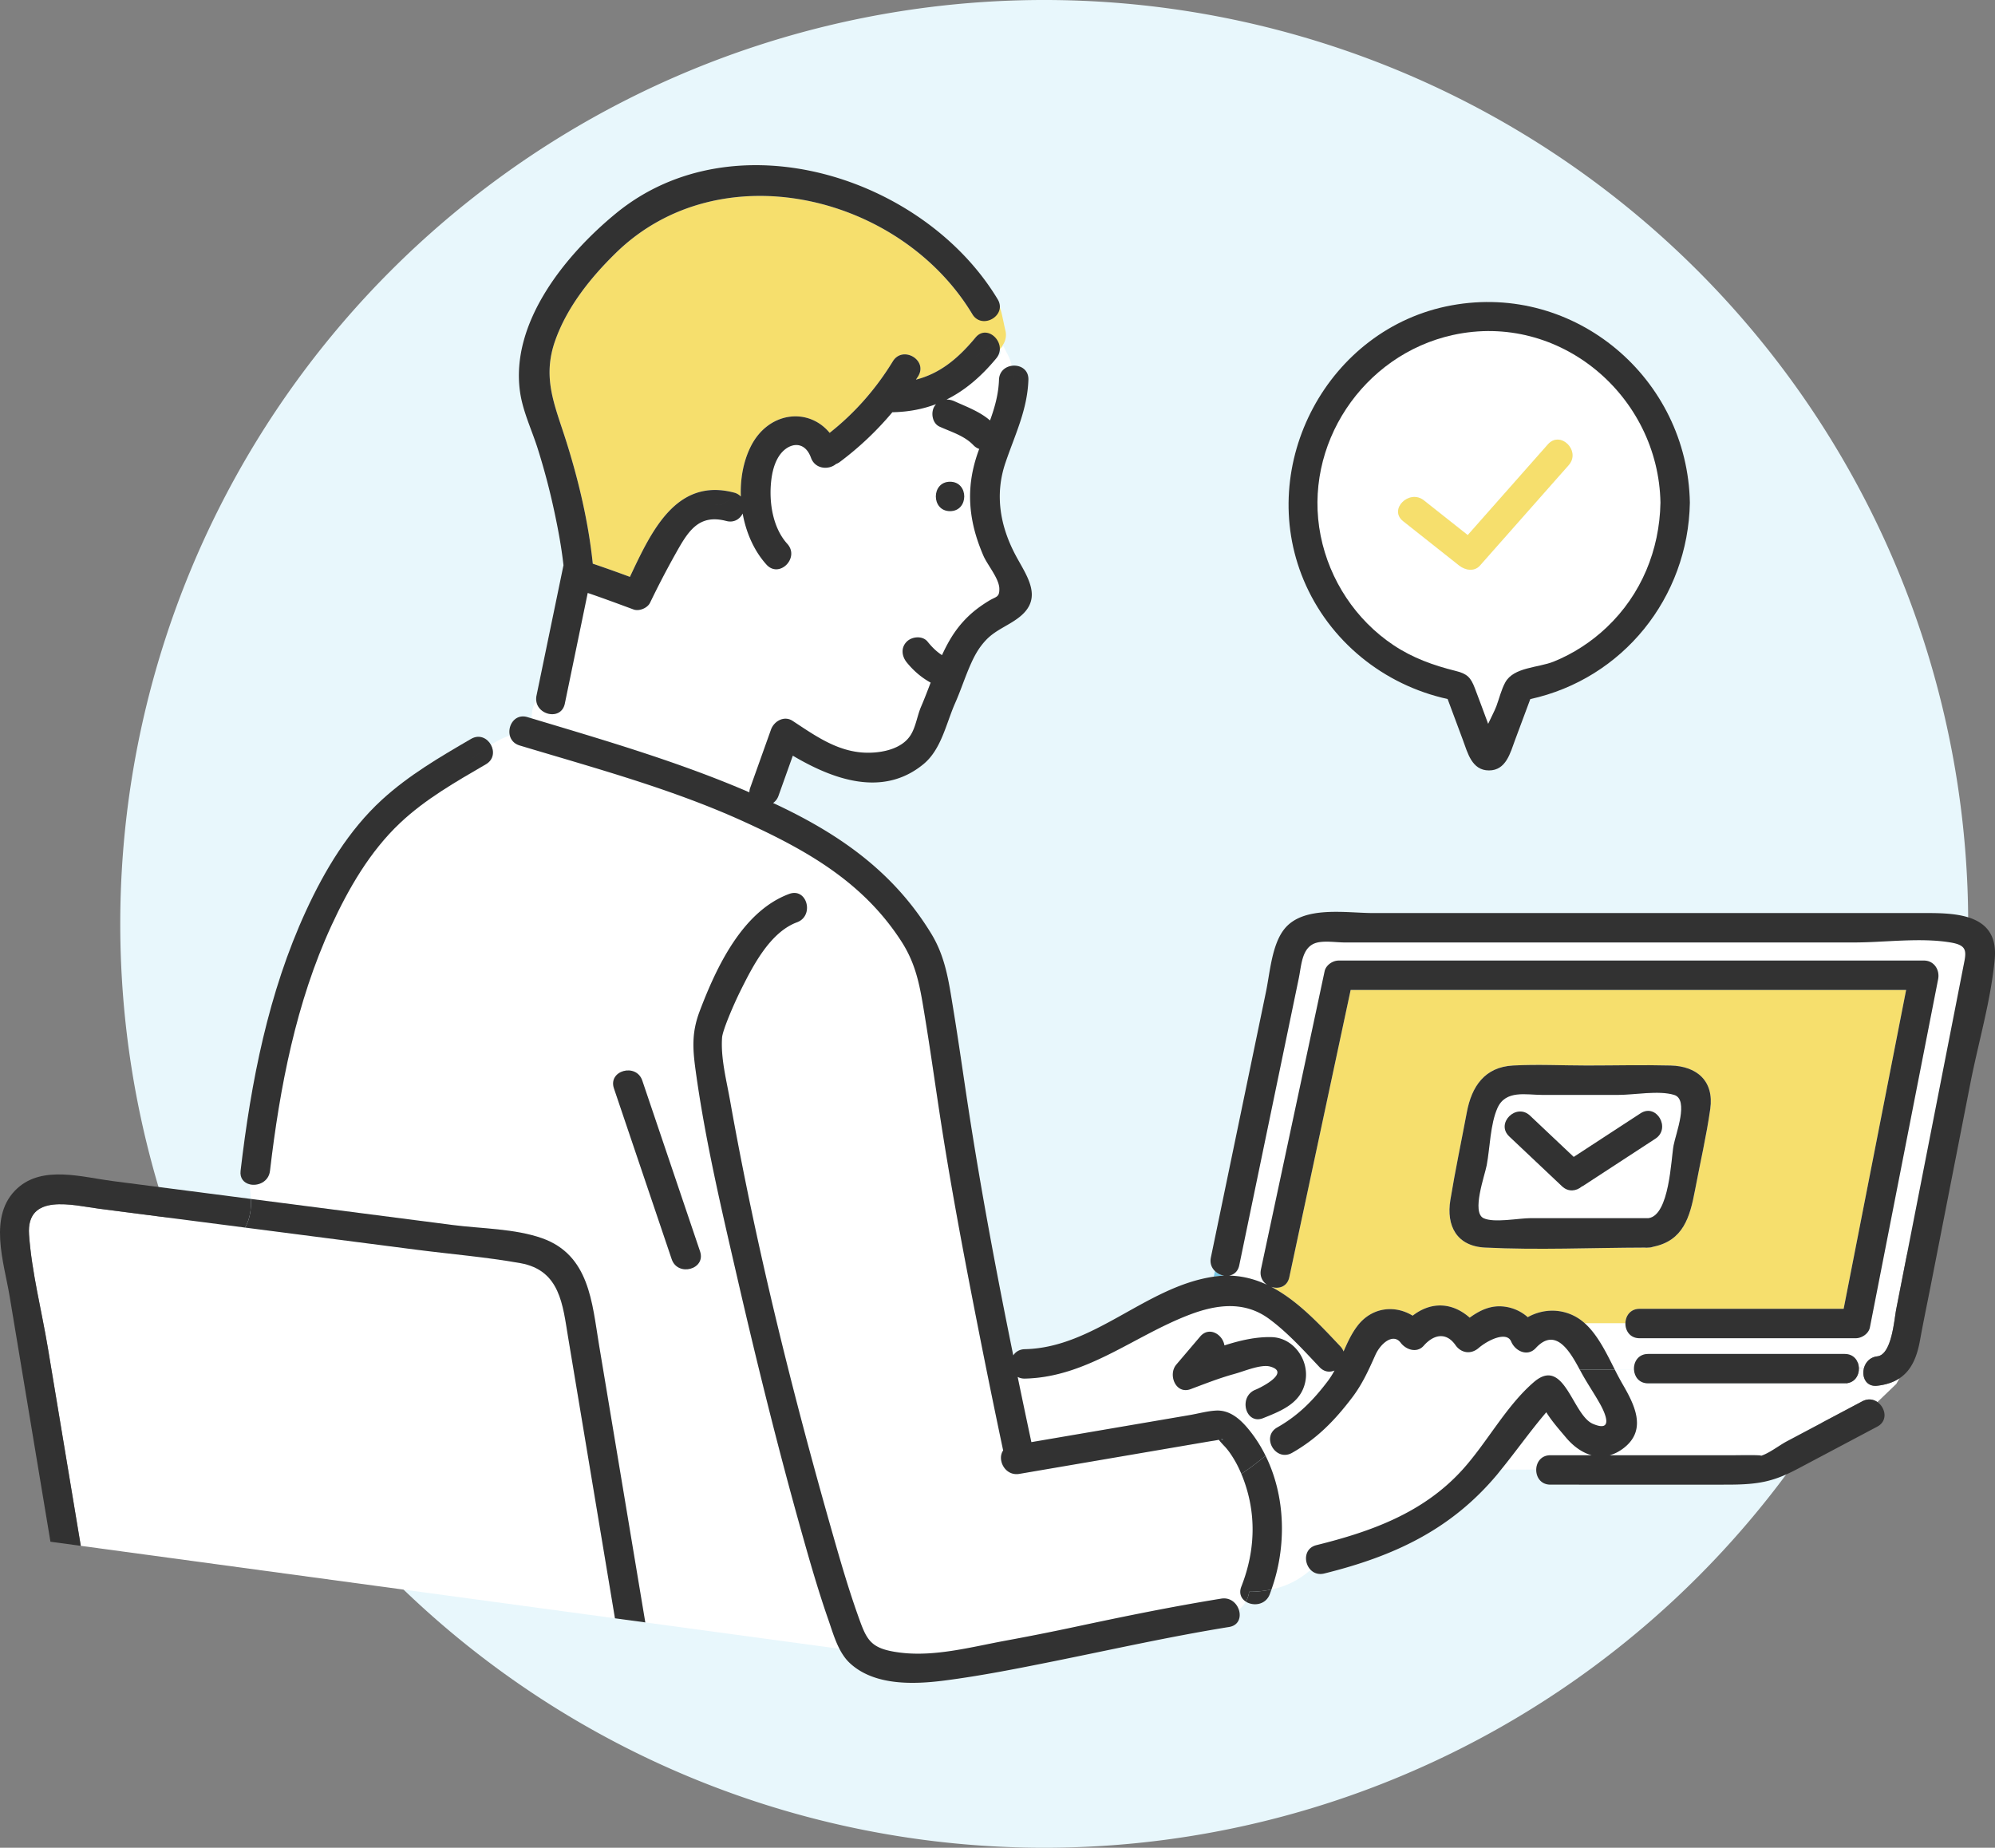 <svg xmlns="http://www.w3.org/2000/svg" width="318.479" height="295" viewBox="1090 5602.95 318.479 295"><rect x="1090" y="5602.95" width="318.479" height="295" fill="#808080" stroke="none"/><g data-name="CompositeLayer"><path d="M1109.198 5750.4a147.5 147.5 0 1 1 0 .1z" fill="#e8f7fc" fill-rule="evenodd" data-name="楕円形 200"/><g data-name="グループ 2815"><g data-name="グループ 2584"><g data-name="グループ 2583" transform="translate(1090 5629.322)" clip-path="url(&quot;#a&quot;)"><path d="M299.692 194.864c-1.83.21-2.525-1.452-2.121-2.86h-.821c.059 1.216-.689 2.48-2.256 2.48h-31.39c-1.448 0-2.194-1.075-2.256-2.196h-3.064c.4.79.793 1.553 1.196 2.244 1.936 3.326 3.981 7.31.293 10.23-.76.601-1.53.985-2.294 1.2h18.382c.56 0 1.12.003 1.678 0 .545-.005 4.638-.072 4.031.106 1.338-.393 2.928-1.667 4.167-2.324l5.774-3.062 6.293-3.336c.898-.476 1.755-.327 2.405.125l3.019-2.903.514-.905c-.925.618-2.083 1.032-3.55 1.201" fill="#fff" fill-rule="evenodd" data-name="パス 5257"/><path d="M210.648 191.895c-2.5-2.65-5.142-5.576-8.087-7.73-3.924-2.871-8.37-2.272-12.637-.65-8.92 3.39-16.428 9.997-26.318 10.208a2.26 2.26 0 0 1-1.147-.268 1748.45 1748.45 0 0 0 2.187 10.414l25.279-4.32c1.358-.233 2.807-.643 4.187-.717 2.475-.132 4.27 1.737 5.708 3.616a21.962 21.962 0 0 1 2.222 3.613c.447-.343.899-.674 1.356-.987-.874-1.014-1.004-2.698.496-3.548 3.391-1.922 5.753-4.337 8.098-7.432.398-.525.732-1.085 1.046-1.657-.755.317-1.65.242-2.39-.542m-2.273 2.335c-.7 3.434-3.821 4.64-6.723 5.805-2.463.99-3.693-2.383-2.09-3.977.224-.222.502-.412.842-.548 1.088-.437 5.607-2.787 2.378-3.704-1.474-.419-4.191.756-5.617 1.14l-.21.063c-2.35.65-4.598 1.54-6.882 2.396-2.398.898-3.649-2.319-2.284-3.923l3.8-4.466c1.444-1.697 3.608-.336 3.878 1.412 2.501-.806 5.059-1.39 7.542-1.322 3.544.098 6.058 3.728 5.366 7.124" fill="#fff" fill-rule="evenodd" data-name="パス 5258"/><path d="M194.914 203.43c.318.15.545-.075 0 0" fill="#78c8e6" fill-rule="evenodd" data-name="パス 5259"/><path d="M255.447 197.802c-.946-1.699-2.054-3.304-2.987-5.01l-.272-.504h-.669.669c-1.476-2.728-3.796-6.94-7.02-3.438-1.328 1.44-3.286.475-3.923-1.035-.715-1.697-3.697-.267-5.21 1.035-1.211 1.042-2.775.825-3.685-.475-1.508-2.152-3.516-1.67-5.066.095-1.097 1.25-2.845.643-3.686-.476-1.184-1.575-3.198.08-4.045 1.98-1.08 2.421-2.084 4.648-3.697 6.772-2.763 3.64-5.599 6.568-9.593 8.832-1.13.64-2.207.257-2.865-.505-.458.313-.91.644-1.356.987 3.225 6.523 3.353 14.567.93 21.337 2.314-.486 4.4-1.489 6.256-3.14-1.123-1.15-1.08-3.444.934-3.944 8.771-2.175 17.002-5.14 23.22-11.947 3.982-4.36 7.03-10.266 11.505-14.1 4.857-4.162 6.13 5.296 9.404 6.686 3.309 1.404 2.005-1.623 1.156-3.15" fill="#fff" fill-rule="evenodd" data-name="パス 5260"/><path d="M195.435 177.293a2.723 2.723 0 0 1-1.49-.744l-.169.899.18-.029c.501-.069.994-.109 1.479-.126" fill="#78c8e6" fill-rule="evenodd" data-name="パス 5261"/><path d="M247.503 205.961h6.577c-1.522-.418-2.933-1.45-4.09-2.828-1.021-1.218-2.266-2.612-3.141-4.035-2.522 2.946-4.763 6.138-7.21 9.15h5.603c.025-1.153.777-2.287 2.261-2.287" fill="#fff" fill-rule="evenodd" data-name="パス 5262"/><path d="M159.463 22.352c-1.009.555-3.485 2.691-4.248 1.423-11.477-19.063-40.222-26.052-56.897-9.77-4.02 3.926-7.784 8.622-9.682 13.979-2.118 5.978-.092 10.265 1.72 15.984 2.011 6.347 3.579 12.997 4.275 19.652 1.988.667 3.96 1.382 5.927 2.11 3.408-7.23 7.37-15.885 16.631-13.455.465.122.813.346 1.077.622-.103-2.81.401-5.61 1.582-7.98 2.766-5.546 9.159-6.34 12.597-2.182 4.026-3.173 7.408-7.039 10.083-11.417 1.574-2.576 5.632-.215 4.053 2.37-.115.187-.24.366-.356.551 3.769-.97 6.654-3.284 9.496-6.715 1.227-1.481 3.033.86 3.676 2.24.108-.08.452-.65.782-1.198a2.84 2.84 0 0 0 .328-2.148c-.332-1.354-.625-3.266-1.044-4.066" fill="#f6df6d" fill-rule="evenodd" data-name="パス 5263"/><path d="M160.184 28.884a8.849 8.849 0 0 1-.588.484c.367.79.14.634-.556 1.475-2.399 2.896-4.99 5.116-7.945 6.579.423-.006.858.084 1.268.269 2 .904 4.024 1.64 5.684 3.063.75-2.075 1.353-4.18 1.43-6.49.045-1.344 1-2.086 2.038-2.234-.35-1.475-.682-1.756-1.331-3.146" fill="#fff" fill-rule="evenodd" data-name="パス 5264"/><path d="M156.98 62.326c-.766-1.786-1.382-3.62-1.744-5.532-.725-3.829-.38-7.377.92-11.042.054-.153.112-.302.168-.454a2.294 2.294 0 0 1-.936-.604c-1.44-1.507-3.54-2.111-5.394-2.95-1.16-.526-1.43-2.206-.842-3.211.085-.144.18-.273.283-.388-2.119.807-4.426 1.249-6.98 1.297a49.933 49.933 0 0 1-8.39 7.938 2.323 2.323 0 0 1-.607.325c-1.128.964-3.322.866-3.992-.994-1.083-3.011-3.837-2.352-5.197-.124-.804 1.314-1.108 2.96-1.217 4.476-.23 3.19.424 6.954 2.632 9.39 2.025 2.236-1.286 5.563-3.32 3.32-1.967-2.172-3.252-5.087-3.806-8.159-.448.885-1.38 1.511-2.617 1.187-4.593-1.205-6.23 1.9-8.293 5.58a142.341 142.341 0 0 0-3.87 7.467c-.422.87-1.75 1.412-2.65 1.08-2.426-.897-4.855-1.804-7.306-2.636l-3.656 17.673c-.555 2.68-4.298 1.897-4.556-.46-.602.8-.7 1.807-.766 2.804 11.742 3.53 23.525 6.958 34.783 11.817a2.35 2.35 0 0 1 .132-.713l3.32-9.295c.48-1.347 2.094-2.29 3.447-1.403 3.734 2.451 7.37 5.084 12.046 5.089 2.359.003 5.397-.627 6.78-2.783.857-1.335 1.068-3.135 1.696-4.586.53-1.226 1.021-2.52 1.52-3.826-1.47-.8-2.762-1.925-3.813-3.224-.8-.988-.975-2.344 0-3.319.83-.83 2.52-.986 3.318 0 .742.916 1.443 1.596 2.304 2.158.596-1.29 1.254-2.533 2.038-3.657a16.648 16.648 0 0 1 3.178-3.434 20.732 20.732 0 0 1 2.244-1.567c1.192-.73 1.722-.528 1.699-1.948-.028-1.634-1.908-3.783-2.556-5.292m-5.316-7.092c-3.025 0-3.02-4.694 0-4.694 3.025 0 3.02 4.694 0 4.694" fill="#fff" fill-rule="evenodd" data-name="パス 5265"/><path d="M299.692 190.171c2.313-.266 2.693-5.866 3.009-7.481l2.65-13.53c2.146-10.946 4.29-21.894 6.435-32.84l1.802-9.198c.365-1.862.158-2.631-2.215-3.028-4.839-.81-10.51 0-15.398 0h-81.279c-1.327 0-3.038-.285-4.347 0-2.543.553-2.567 3.553-3.013 5.703l-9.507 45.842c-.21 1.013-.88 1.522-1.643 1.649 2.185.037 4.198.58 6.075 1.458-.723-.5-1.2-1.359-.967-2.452l10.16-47.588c.214-.999 1.284-1.723 2.264-1.723h93.417c1.616 0 2.553 1.493 2.263 2.97l-10.895 55.606c-.196 1-1.297 1.722-2.262 1.722h-34.5c-1.537 0-2.288-1.21-2.263-2.402h-6.5c2.076 1.846 3.478 4.788 4.806 7.41h3.064c-.067-1.222.68-2.499 2.255-2.499h31.39c1.456 0 2.202 1.086 2.257 2.214h.821c.259-.901.963-1.7 2.12-1.833" fill="#fff" fill-rule="evenodd" data-name="パス 5266"/><path d="M261.74 182.588h32.575l9.976-50.912h-88.678l-9.793 45.865c-.33 1.547-1.724 1.932-2.889 1.534 4.228 2.19 7.764 6.033 11.036 9.5.246.26.41.537.516.817.633-1.442 1.281-2.868 2.231-4.103 2.31-3.004 5.984-3.34 8.8-1.61 3.005-2.331 6.368-2.1 9.104.317 1.65-1.202 3.45-2.06 5.631-1.75a6.863 6.863 0 0 1 3.64 1.674c2.455-1.383 5.498-1.433 8.018.144.377.237.732.513 1.07.814h6.501c.025-1.154.777-2.29 2.263-2.29m-24.668-9.78c-4.518-.223-6.219-3.456-5.535-7.612.77-4.683 1.752-9.34 2.628-14.005.766-4.084 2.832-7.208 7.38-7.451 3.906-.209 7.882 0 11.792 0 4.453 0 8.922-.114 13.374 0 4.198.107 6.937 2.489 6.311 6.928-.61 4.332-1.621 8.642-2.428 12.94-.824 4.387-1.9 8.08-6.643 9.059-.24.084-.503.14-.802.14a2.402 2.402 0 0 1-.591.003c-8.47.019-17.034.414-25.486-.003" fill="#f6df6d" fill-rule="evenodd" data-name="パス 5267"/><path d="M198.165 226.934c1.87-4.757 2.37-9.786 1.085-14.771a23.321 23.321 0 0 0-1.089-3.238c-1.51.942-3.139 1.62-5.057 1.62 1.918 0 3.546-.678 5.057-1.62-.3-.713-.63-1.413-1.022-2.082-.49-.838-1.035-1.675-1.713-2.375-.11-.113-.588-.623-.858-.974-.553.121-1.124.192-1.682.287l-6.033 1.032-24.124 4.124c-2.329.397-3.595-2.313-2.585-3.737a1390.005 1390.005 0 0 1-4.043-19.81c-2.247-11.411-4.413-22.85-6.155-34.352-.762-5.036-1.473-10.08-2.298-15.105-.744-4.525-1.269-8.159-3.741-11.995-6.104-9.471-15.09-14.543-25.056-19.093-11.495-5.248-23.823-8.569-35.892-12.2-.893-.27-1.39-.888-1.567-1.587-1.087.354-2.083.88-3.018 1.487.552 1.008.47 2.358-.806 3.103-4.812 2.805-9.656 5.545-13.732 9.4-4.79 4.529-8.187 10.408-10.926 16.352-5.647 12.256-8.25 25.831-9.81 39.157-.208 1.775-1.967 2.489-3.275 2.143.094.78.186 1.56.224 2.34l32.258 4.17c4.531.585 9.87.561 14.228 2.105 7.565 2.678 7.971 10.299 9.082 16.962l7.397 44.375 30.988 4.205c-.766-1.49-1.26-3.188-1.78-4.677-1.64-4.701-3.01-9.502-4.354-14.295-3.745-13.352-7.074-26.825-10.185-40.338-2.522-10.952-5.13-21.99-6.65-33.137-.479-3.513-.598-6.027.683-9.397 2.64-6.942 6.805-15.903 14.272-18.665 2.842-1.052 4.056 3.487 1.247 4.526-4.353 1.61-7.098 7.062-9.037 10.95-1.031 2.07-2.843 6.262-2.928 7.459-.234 3.262.701 6.82 1.268 10.005 4.159 23.421 9.96 46.738 16.492 69.601 1.192 4.172 2.407 8.349 3.857 12.438 1.472 4.153 1.928 5.556 6.93 6.161 5.514.667 11.378-.945 16.775-1.933 3.734-.684 7.454-1.43 11.166-2.222 7.714-1.645 15.418-3.221 23.207-4.479 1.427-.23 2.452.703 2.806 1.784.448-.381.83-.815 1.113-1.305-.73-.472-1.145-1.315-.72-2.4m-86.408-53.517c.971 2.873-3.564 4.094-4.526 1.247l-9.223-27.272c-.97-2.873 3.564-4.093 4.527-1.247l9.222 27.272" fill="#fff" fill-rule="evenodd" data-name="パス 5268"/><path d="M90.694 187.14c-.86-5.162-1.26-10.709-7.616-11.845-5.512-.987-11.175-1.444-16.726-2.162l-27.224-3.518c-.046.084-.082.168-.133.251.051-.083.087-.167.133-.251L15.804 166.6c-4.083-.528-11.648-2.6-11.167 4.156.426 5.994 2.016 12.127 3.001 18.05l5.259 31.62 85.274 11.567-7.477-44.853" fill="#fff" fill-rule="evenodd" data-name="パス 5269"/><path d="M198.884 229.333c1.164.754 3.135.56 3.807-1.151.101-.258.188-.524.28-.785a17.492 17.492 0 0 1-3.557.357 4.252 4.252 0 0 1-.53 1.58" fill="#323232" fill-rule="evenodd" data-name="パス 5270"/><path d="m299.71 197.471-2.02 1.943 2.02-1.943c-.65-.452-1.508-.6-2.405-.125l-6.294 3.336-5.773 3.062c-1.24.657-2.83 1.931-4.167 2.324.606-.178-3.486-.11-4.031-.107-.56.004-1.12 0-1.68 0h-18.38c.763-.214 1.532-.597 2.293-1.2 3.69-2.92 1.643-6.903-.293-10.229a44.97 44.97 0 0 1-1.196-2.243h-5.596l.273.503c.933 1.707 2.04 3.312 2.987 5.01.85 1.527 2.153 4.555-1.156 3.15-3.275-1.39-4.547-10.848-9.405-6.686-4.475 3.834-7.523 9.74-11.505 14.1-6.218 6.807-14.448 9.772-23.22 11.947-2.014.5-2.057 2.795-.933 3.945.51.523 1.263.809 2.182.581 11.071-2.745 20.19-6.958 27.585-15.79.22-.263.426-.535.642-.8h-4.078 4.078c2.448-3.012 4.689-6.205 7.211-9.151.875 1.423 2.12 2.817 3.142 4.035 1.156 1.378 2.567 2.41 4.09 2.828h-6.578c-1.484 0-2.236 1.134-2.261 2.287h1.433-1.433c-.027 1.194.723 2.407 2.261 2.407 9.471 0 18.942.021 28.412 0 4.932-.011 7.281-.52 11.124-2.557l12.635-6.699c1.772-.94 1.318-3.035.035-3.928" fill="#323232" fill-rule="evenodd" data-name="パス 5271"/><path d="M306.233 119.4H219.187c-4.281 0-11.124-1.24-14.15 2.546-2.01 2.514-2.297 6.938-2.942 10.05l-3.34 16.107-5.452 26.288c-.188.908.12 1.645.641 2.158l.576-3.07-.576 3.07c.407.398.94.663 1.49.744-.484.017-.977.057-1.48.126-.06.008-.118.02-.178.029l-.966 5.15.966-5.15c-10.853 1.58-19.07 11.345-30.17 11.581-.87.019-1.48.427-1.85.99-2.653-13.022-5.108-26.092-7.13-39.216-.827-5.371-1.572-10.754-2.453-16.117-.705-4.296-1.216-8.226-3.501-11.98-5.92-9.723-14.357-15.7-24.447-20.499-.27-.128-.541-.249-.81-.375a2.37 2.37 0 0 0 .87-1.172l2.28-6.385c6.41 3.8 14.378 6.71 20.874 1.334 2.845-2.355 3.602-6.486 5.038-9.728.931-2.101 1.623-4.31 2.574-6.403.623-1.373 1.282-2.528 2.356-3.666 1.622-1.717 3.808-2.364 5.55-3.847 3.521-2.997.947-6.387-.764-9.572-2.529-4.704-3.421-9.741-1.698-14.845 1.517-4.495 3.514-8.443 3.676-13.284.056-1.677-1.363-2.418-2.655-2.234.364 1.533.512 3.131.296 4.85.216-1.719.068-3.317-.296-4.85-1.037.148-1.994.89-2.039 2.234-.077 2.31-.68 4.416-1.429 6.49-1.661-1.423-3.686-2.158-5.685-3.063a2.99 2.99 0 0 0-1.268-.27c2.957-1.462 5.546-3.682 7.945-6.578.696-.84.697-1.815.329-2.606-1.48 1.11-3.303 1.873-4.597 3.168 1.294-1.295 3.117-2.059 4.597-3.168-.644-1.38-2.421-2.194-3.648-.712-2.842 3.43-5.727 5.743-9.496 6.714.117-.185.241-.364.356-.55 1.578-2.586-2.479-4.947-4.053-2.37-2.675 4.378-6.057 8.243-10.083 11.416-3.438-4.157-9.83-3.364-12.597 2.183-1.182 2.369-1.685 5.17-1.582 7.979a2.253 2.253 0 0 0-1.077-.622c-9.261-2.43-13.223 6.225-16.63 13.454a205.96 205.96 0 0 0-5.928-2.108c-.696-6.655-2.264-13.306-4.275-19.653-1.812-5.718-3.838-10.006-1.72-15.984 1.898-5.357 5.66-10.052 9.682-13.978 16.675-16.283 45.42-9.294 56.897 9.769.763 1.268 2.127 1.343 3.136.787-.704-1.345-1.411-2.7-2.015-4.11.604 1.41 1.31 2.765 2.015 4.11 1.048-.576 1.713-1.833.916-3.155C147.472 1.815 117.222-7.8 98.342 7.685c-8.003 6.563-16.869 17.364-15.331 28.46.435 3.14 1.866 6.066 2.819 9.071a109.08 109.08 0 0 1 2.677 10.146c.6 2.804 1.13 5.65 1.446 8.51L85.64 84.718a2.49 2.49 0 0 0-.03.788c.258 2.356 4.001 3.139 4.556.46l3.656-17.674c2.451.832 4.879 1.739 7.306 2.635.9.334 2.228-.208 2.65-1.079a142.34 142.34 0 0 1 3.87-7.466c2.063-3.681 3.7-6.786 8.293-5.58 1.238.324 2.17-.303 2.617-1.188.553 3.073 1.839 5.987 3.807 8.159 2.033 2.243 5.344-1.084 3.318-3.319-2.207-2.436-2.861-6.2-2.631-9.391.11-1.515.413-3.162 1.217-4.476 1.36-2.228 4.114-2.887 5.197.124.67 1.86 2.864 1.958 3.99.995.201-.075.404-.172.608-.325a49.972 49.972 0 0 0 8.391-7.94c2.553-.047 4.861-.489 6.98-1.296a2.289 2.289 0 0 0-.283.388c-.588 1.005-.318 2.685.842 3.21 1.855.84 3.954 1.444 5.394 2.951.293.307.612.497.936.604-.056.152-.114.301-.168.454-1.3 3.666-1.645 7.213-.92 11.042.362 1.912.978 3.746 1.744 5.532.647 1.51 2.528 3.658 2.555 5.292.024 1.42-.506 1.219-1.698 1.948-.777.476-1.535.992-2.244 1.567a16.691 16.691 0 0 0-3.18 3.434c-.782 1.125-1.44 2.367-2.036 3.657-.86-.56-1.562-1.241-2.304-2.157-.797-.987-2.488-.83-3.318 0-.975.974-.8 2.33 0 3.318 1.051 1.3 2.342 2.423 3.814 3.224-.5 1.306-.992 2.6-1.521 3.826-.628 1.451-.84 3.251-1.696 4.586-1.383 2.156-4.422 2.786-6.78 2.783-4.676-.005-8.312-2.638-12.046-5.089-1.353-.888-2.967.056-3.448 1.403l-3.319 9.295c-.09.253-.123.488-.132.714-11.26-4.86-23.04-8.289-34.783-11.817-.088 1.304-.14 2.583-1.259 3.33 1.119-.747 1.171-2.026 1.259-3.33-.213-.064-.425-.127-.637-.192-2.003-.602-3.211 1.374-2.815 2.94.209-.07.413-.147.629-.2-.216.053-.42.13-.629.2.177.7.674 1.318 1.567 1.586 12.07 3.632 24.397 6.953 35.892 12.2 9.966 4.55 18.952 9.623 25.056 19.094 2.472 3.836 2.997 7.47 3.74 11.995.826 5.026 1.537 10.07 2.3 15.105 1.74 11.501 3.907 22.94 6.154 34.353a1390.048 1390.048 0 0 0 4.043 19.81c-1.01 1.423.256 4.133 2.585 3.736l24.124-4.125 6.033-1.03c.558-.096 1.13-.167 1.682-.288.27.35.749.861.858.974.678.7 1.224 1.537 1.713 2.374.391.67.722 1.37 1.023 2.083 1.347-.84 2.603-1.884 3.88-2.864a21.83 21.83 0 0 0-2.222-3.613c-1.438-1.88-3.234-3.748-5.708-3.616-1.38.074-2.829.484-4.188.716l-25.278 4.321c-.739-3.468-1.47-6.939-2.187-10.414.318.172.694.278 1.147.268 9.89-.21 17.396-6.818 26.317-10.209 4.268-1.622 8.714-2.22 12.638.65 2.945 2.155 5.587 5.08 8.087 7.73.74.784 1.635.86 2.39.543a13.242 13.242 0 0 1-1.046 1.657c-2.345 3.095-4.707 5.51-8.098 7.431-1.5.85-1.371 2.535-.496 3.549.952-.65 1.936-1.214 3.004-1.57-1.068.356-2.052.92-3.004 1.57.658.761 1.735 1.145 2.865.504 3.994-2.264 6.83-5.192 9.593-8.831 1.613-2.125 2.618-4.352 3.697-6.773.847-1.9 2.86-3.555 4.045-1.98.841 1.119 2.589 1.725 3.686.476 1.55-1.765 3.558-2.247 5.066-.094.91 1.299 2.474 1.517 3.686.474 1.512-1.3 4.494-2.732 5.209-1.035.637 1.51 2.595 2.476 3.923 1.035 3.224-3.5 5.544.71 7.02 3.439h5.596c-1.328-2.622-2.73-5.564-4.807-7.41H248.1h4.878a7.986 7.986 0 0 0-1.07-.814c-2.52-1.578-5.563-1.528-8.019-.145a6.865 6.865 0 0 0-3.64-1.673c-2.18-.31-3.98.547-5.63 1.75-2.736-2.418-6.1-2.65-9.105-.317-2.815-1.73-6.489-1.395-8.799 1.61-.95 1.234-1.598 2.66-2.231 4.102a2.422 2.422 0 0 0-.516-.817c-3.272-3.467-6.809-7.31-11.036-9.5 1.165.399 2.558.013 2.889-1.533l9.793-45.865h88.677l-9.975 50.91h-32.574c-1.486 0-2.238 1.137-2.263 2.292h2.016-2.016c-.025 1.191.726 2.402 2.263 2.402h34.5c.965 0 2.066-.723 2.262-1.722l10.895-55.606c.29-1.477-.647-2.97-2.263-2.97h-93.418c-.98 0-2.05.724-2.262 1.723-3.387 15.863-6.775 31.725-10.161 47.588-.234 1.093.244 1.952.967 2.452-1.876-.878-3.89-1.42-6.075-1.46.763-.125 1.433-.634 1.643-1.647 3.17-15.28 6.338-30.562 9.507-45.842.446-2.15.47-5.15 3.013-5.703 1.309-.285 3.02 0 4.347 0h81.279c4.889 0 10.56-.81 15.398 0 2.373.396 2.58 1.166 2.215 3.028a521530.913 521530.913 0 0 0-10.887 55.567c-.316 1.616-.696 7.215-3.01 7.482-1.157.133-1.861.93-2.12 1.833h1.258-1.258c-.404 1.409.291 3.072 2.12 2.86 4.423-.509 6.082-3.2 6.81-7.221.569-3.14 1.228-6.267 1.841-9.399l6.215-31.717c1.269-6.476 3.276-13.213 3.878-19.793.7-7.662-7.027-7.334-12.202-7.334m-192.14-65.31c1.565.783 2.348-1.564 3.912-.782-1.564-.782-2.347 1.565-3.911.783m80.82 149.34c.545-.076.318.148 0 0" fill="#323232" fill-rule="evenodd" data-name="パス 5272"/><path d="M199.251 212.162c1.284 4.985.784 10.015-1.085 14.772-.426 1.083-.012 1.926.718 2.4a4.252 4.252 0 0 0 .53-1.58l-.052.001.052-.001a17.505 17.505 0 0 0 3.558-.357c2.424-6.77 2.296-14.814-.93-21.337-1.276.98-2.532 2.025-3.88 2.865.442 1.05.804 2.134 1.089 3.237" fill="#323232" fill-rule="evenodd" data-name="パス 5273"/><path d="M151.664 50.54c-3.02 0-3.025 4.694 0 4.694 3.02 0 3.025-4.694 0-4.694" fill="#323232" fill-rule="evenodd" data-name="パス 5274"/><path d="M78.374 92.545c-1.487.967-2.834 2.111-4.176 3.006 1.342-.895 2.689-2.039 4.176-3.006-.575-1.05-1.84-1.728-3.175-.95-4.987 2.907-9.959 5.802-14.237 9.726-5.296 4.859-9.118 11.23-12.104 17.71-6.023 13.071-8.787 27.312-10.452 41.526-.14 1.204.539 1.911 1.42 2.143-.183-1.522-.353-3.044-.048-4.567-.305 1.523-.135 3.045.047 4.567 1.31.346 3.067-.368 3.275-2.143 1.561-13.326 4.163-26.9 9.81-39.157 2.74-5.944 6.136-11.823 10.926-16.352 4.076-3.855 8.92-6.595 13.732-9.4 1.277-.745 1.359-2.095.806-3.103" fill="#323232" fill-rule="evenodd" data-name="パス 5275"/><path d="M102.534 146.143c-.963-2.846-5.498-1.625-4.526 1.247l9.222 27.273c.963 2.846 5.497 1.625 4.526-1.248l-9.222-27.272" fill="#323232" fill-rule="evenodd" data-name="パス 5276"/><path d="M197.77 230.637c-1.373 1.167-3.408 1.811-5.449 1.811 2.041 0 4.076-.644 5.45-1.81-.354-1.082-1.38-2.015-2.806-1.785-7.789 1.258-15.493 2.835-23.206 4.48a394.92 394.92 0 0 1-11.167 2.22c-5.397.99-11.26 2.601-16.775 1.934-5-.605-5.458-2.008-6.93-6.16-1.45-4.09-2.665-8.267-3.856-12.438-6.533-22.863-12.333-46.18-16.493-69.6-.566-3.188-1.502-6.745-1.268-10.007.086-1.197 1.898-5.388 2.93-7.458 1.937-3.888 4.683-9.34 9.036-10.951 2.808-1.04 1.594-5.577-1.248-4.526-7.467 2.762-11.632 11.723-14.271 18.666-1.282 3.369-1.163 5.883-.684 9.397 1.52 11.147 4.129 22.184 6.65 33.137 3.11 13.512 6.44 26.986 10.185 40.338 1.344 4.793 2.714 9.593 4.355 14.294.52 1.49 1.013 3.187 1.78 4.677l5.135.696-5.135-.696c.442.858.974 1.649 1.658 2.287 3.91 3.647 10.229 3.417 15.119 2.786 5.826-.752 11.633-1.905 17.39-3.064 9.347-1.882 18.623-3.965 28.043-5.486 1.54-.248 1.937-1.58 1.558-2.742" fill="#323232" fill-rule="evenodd" data-name="パス 5277"/><path d="M291.99 192.003h4.76c-.055-1.127-.801-2.213-2.256-2.213h-31.39c-1.576 0-2.323 1.276-2.256 2.498h2.927-2.927c.062 1.12.808 2.196 2.255 2.196h31.39c1.568 0 2.316-1.264 2.257-2.48h-4.76Z" fill="#323232" fill-rule="evenodd" data-name="パス 5278"/><path d="M201.652 200.035c2.903-1.166 6.023-2.37 6.723-5.805.693-3.396-1.822-7.026-5.366-7.124-2.483-.069-5.04.516-7.542 1.322-.27-1.748-2.434-3.109-3.878-1.412l-3.8 4.466c-1.365 1.605-.114 4.82 2.284 3.923 2.284-.856 4.532-1.746 6.881-2.396.071-.02.14-.044.211-.063 1.426-.384 4.143-1.559 5.617-1.14 3.23.917-1.29 3.266-2.378 3.704a2.49 2.49 0 0 0-.842.548c-1.603 1.594-.372 4.967 2.09 3.977" fill="#323232" fill-rule="evenodd" data-name="パス 5279"/><path d="M95.618 188.277c-1.111-6.663-1.518-14.284-9.083-16.963-4.358-1.543-9.697-1.52-14.227-2.105l-32.259-4.168c.075 1.524-.082 3.049-.92 4.574 9.074 1.172 18.149 2.345 27.223 3.519 5.552.717 11.214 1.174 16.726 2.16 6.357 1.138 6.756 6.684 7.617 11.847 2.491 14.952 4.984 29.902 7.476 44.854l4.844.657-7.397-44.375" fill="#323232" fill-rule="evenodd" data-name="パス 5280"/><path d="m40.05 165.04-22.082-2.853c-4.861-.628-11.127-2.541-15.188 1.147-4.768 4.33-2.153 11.775-1.244 17.243l6.518 39.193 4.843.657-5.258-31.62c-.985-5.922-2.576-12.055-3.002-18.05-.48-6.756 7.085-4.683 11.168-4.156l23.324 3.014c.838-1.524.995-3.05.92-4.574" fill="#323232" fill-rule="evenodd" data-name="パス 5281"/><path d="M210.832 59.185c1.415 7.064 5.603 13.415 11.6 17.428 3.086 2.065 6.401 3.25 9.979 4.138 1.821.452 2.381 1.05 3.027 2.737.726 1.895 1.422 3.802 2.128 5.705.496-1.066 1.05-2.105 1.315-2.817.453-1.214.79-2.653 1.414-3.794 1.349-2.458 5.251-2.326 7.735-3.328 3.122-1.258 6.031-3.16 8.47-5.473 5.512-5.232 8.438-12.34 8.575-19.897-.307-17.07-16.105-30.509-33.13-26.775-14.368 3.151-24.017 17.574-21.113 32.076m16.481-5.669c2.33 1.846 4.662 3.691 6.993 5.536l12.8-14.483c2.005-2.269 5.312 1.063 3.318 3.319l-14.165 16.03c-.916 1.035-2.374.748-3.319 0l-8.946-7.083c-2.368-1.875.975-5.174 3.32-3.319" fill="#fff" fill-rule="evenodd" data-name="パス 5282"/><path d="m231.097 85.229 2.424 6.505c.77 2.062 1.422 4.895 4.177 4.895 2.748 0 3.408-2.833 4.177-4.895l2.42-6.493c14.772-3.236 25.198-16.2 25.474-31.357-.357-19.838-18.31-35.12-38.038-31.508-19.746 3.616-31.329 25.433-23.614 43.865 4.072 9.731 12.751 16.744 22.98 18.988m.848-58.12c17.025-3.734 32.824 9.705 33.13 26.775-.137 7.557-3.063 14.666-8.575 19.897-2.438 2.314-5.347 4.216-8.47 5.474-2.484 1.001-6.386.869-7.734 3.328-.626 1.14-.962 2.58-1.415 3.793-.265.712-.82 1.751-1.314 2.817-.706-1.903-1.403-3.81-2.129-5.705-.645-1.687-1.205-2.285-3.027-2.736-3.577-.888-6.893-2.074-9.979-4.139-5.997-4.013-10.185-10.363-11.6-17.428-2.904-14.502 6.745-28.925 21.113-32.076" fill="#323232" fill-rule="evenodd" data-name="パス 5283"/><path d="M244.266 168.114h18.884c3.374-.442 3.61-9.43 4.018-11.608.358-1.91 2.495-7.338.093-8.072-2.47-.756-6.363 0-8.92 0h-12.174c-2.486 0-5.81-.848-7.118 2.101-1.152 2.598-1.191 6.348-1.712 9.125-.31 1.654-2.454 7.514-.508 8.454 1.643.793 5.663 0 7.437 0m-.02-16.376 6.982 6.594 10.667-6.96c2.54-1.659 4.89 2.407 2.37 4.052l-11.54 7.53c-.08.052-.158.083-.238.124-.84.702-2.102.911-3.125-.054-2.81-2.656-5.623-5.312-8.435-7.967-2.201-2.08 1.124-5.392 3.32-3.319" fill="#fff" fill-rule="evenodd" data-name="パス 5284"/><path d="M263.15 172.807c.3 0 .561-.056.802-.14 4.744-.978 5.82-4.672 6.643-9.059.806-4.298 1.818-8.61 2.428-12.94.626-4.44-2.113-6.821-6.311-6.928-4.452-.114-8.921 0-13.374 0-3.91 0-7.886-.209-11.791 0-4.55.243-6.615 3.366-7.381 7.45-.876 4.666-1.858 9.323-2.629 14.006-.683 4.156 1.018 7.388 5.536 7.611 8.452.417 17.016.022 25.486.003.183.021.377.026.59-.003m-25.813-13.147c.522-2.777.561-6.527 1.713-9.125 1.308-2.949 4.632-2.101 7.118-2.101h12.173c2.557 0 6.452-.756 8.921 0 2.402.734.265 6.162-.094 8.072-.408 2.178-.644 11.166-4.018 11.608h-18.884c-1.773 0-5.794.793-7.437 0-1.945-.94.198-6.8.508-8.454" fill="#323232" fill-rule="evenodd" data-name="パス 5285"/><path d="M249.362 163.024c1.023.966 2.285.757 3.125.054.08-.041.158-.071.239-.124l11.538-7.53c2.52-1.645.171-5.71-2.369-4.053l-10.667 6.962-6.982-6.594c-2.195-2.074-5.52 1.239-3.319 3.318l8.435 7.967" fill="#323232" fill-rule="evenodd" data-name="パス 5286"/><path d="m223.994 56.835 8.946 7.083c.945.748 2.403 1.036 3.318 0l14.166-16.03c1.994-2.255-1.314-5.587-3.32-3.319l-12.798 14.484-6.993-5.537c-2.344-1.855-5.687 1.444-3.32 3.32" fill="#f6df6d" fill-rule="evenodd" data-name="パス 5287"/></g></g></g></g><defs><clipPath id="a"><path d="M0 0h318.48v242.298H0V0z" data-name="長方形 1274"/></clipPath></defs></svg>